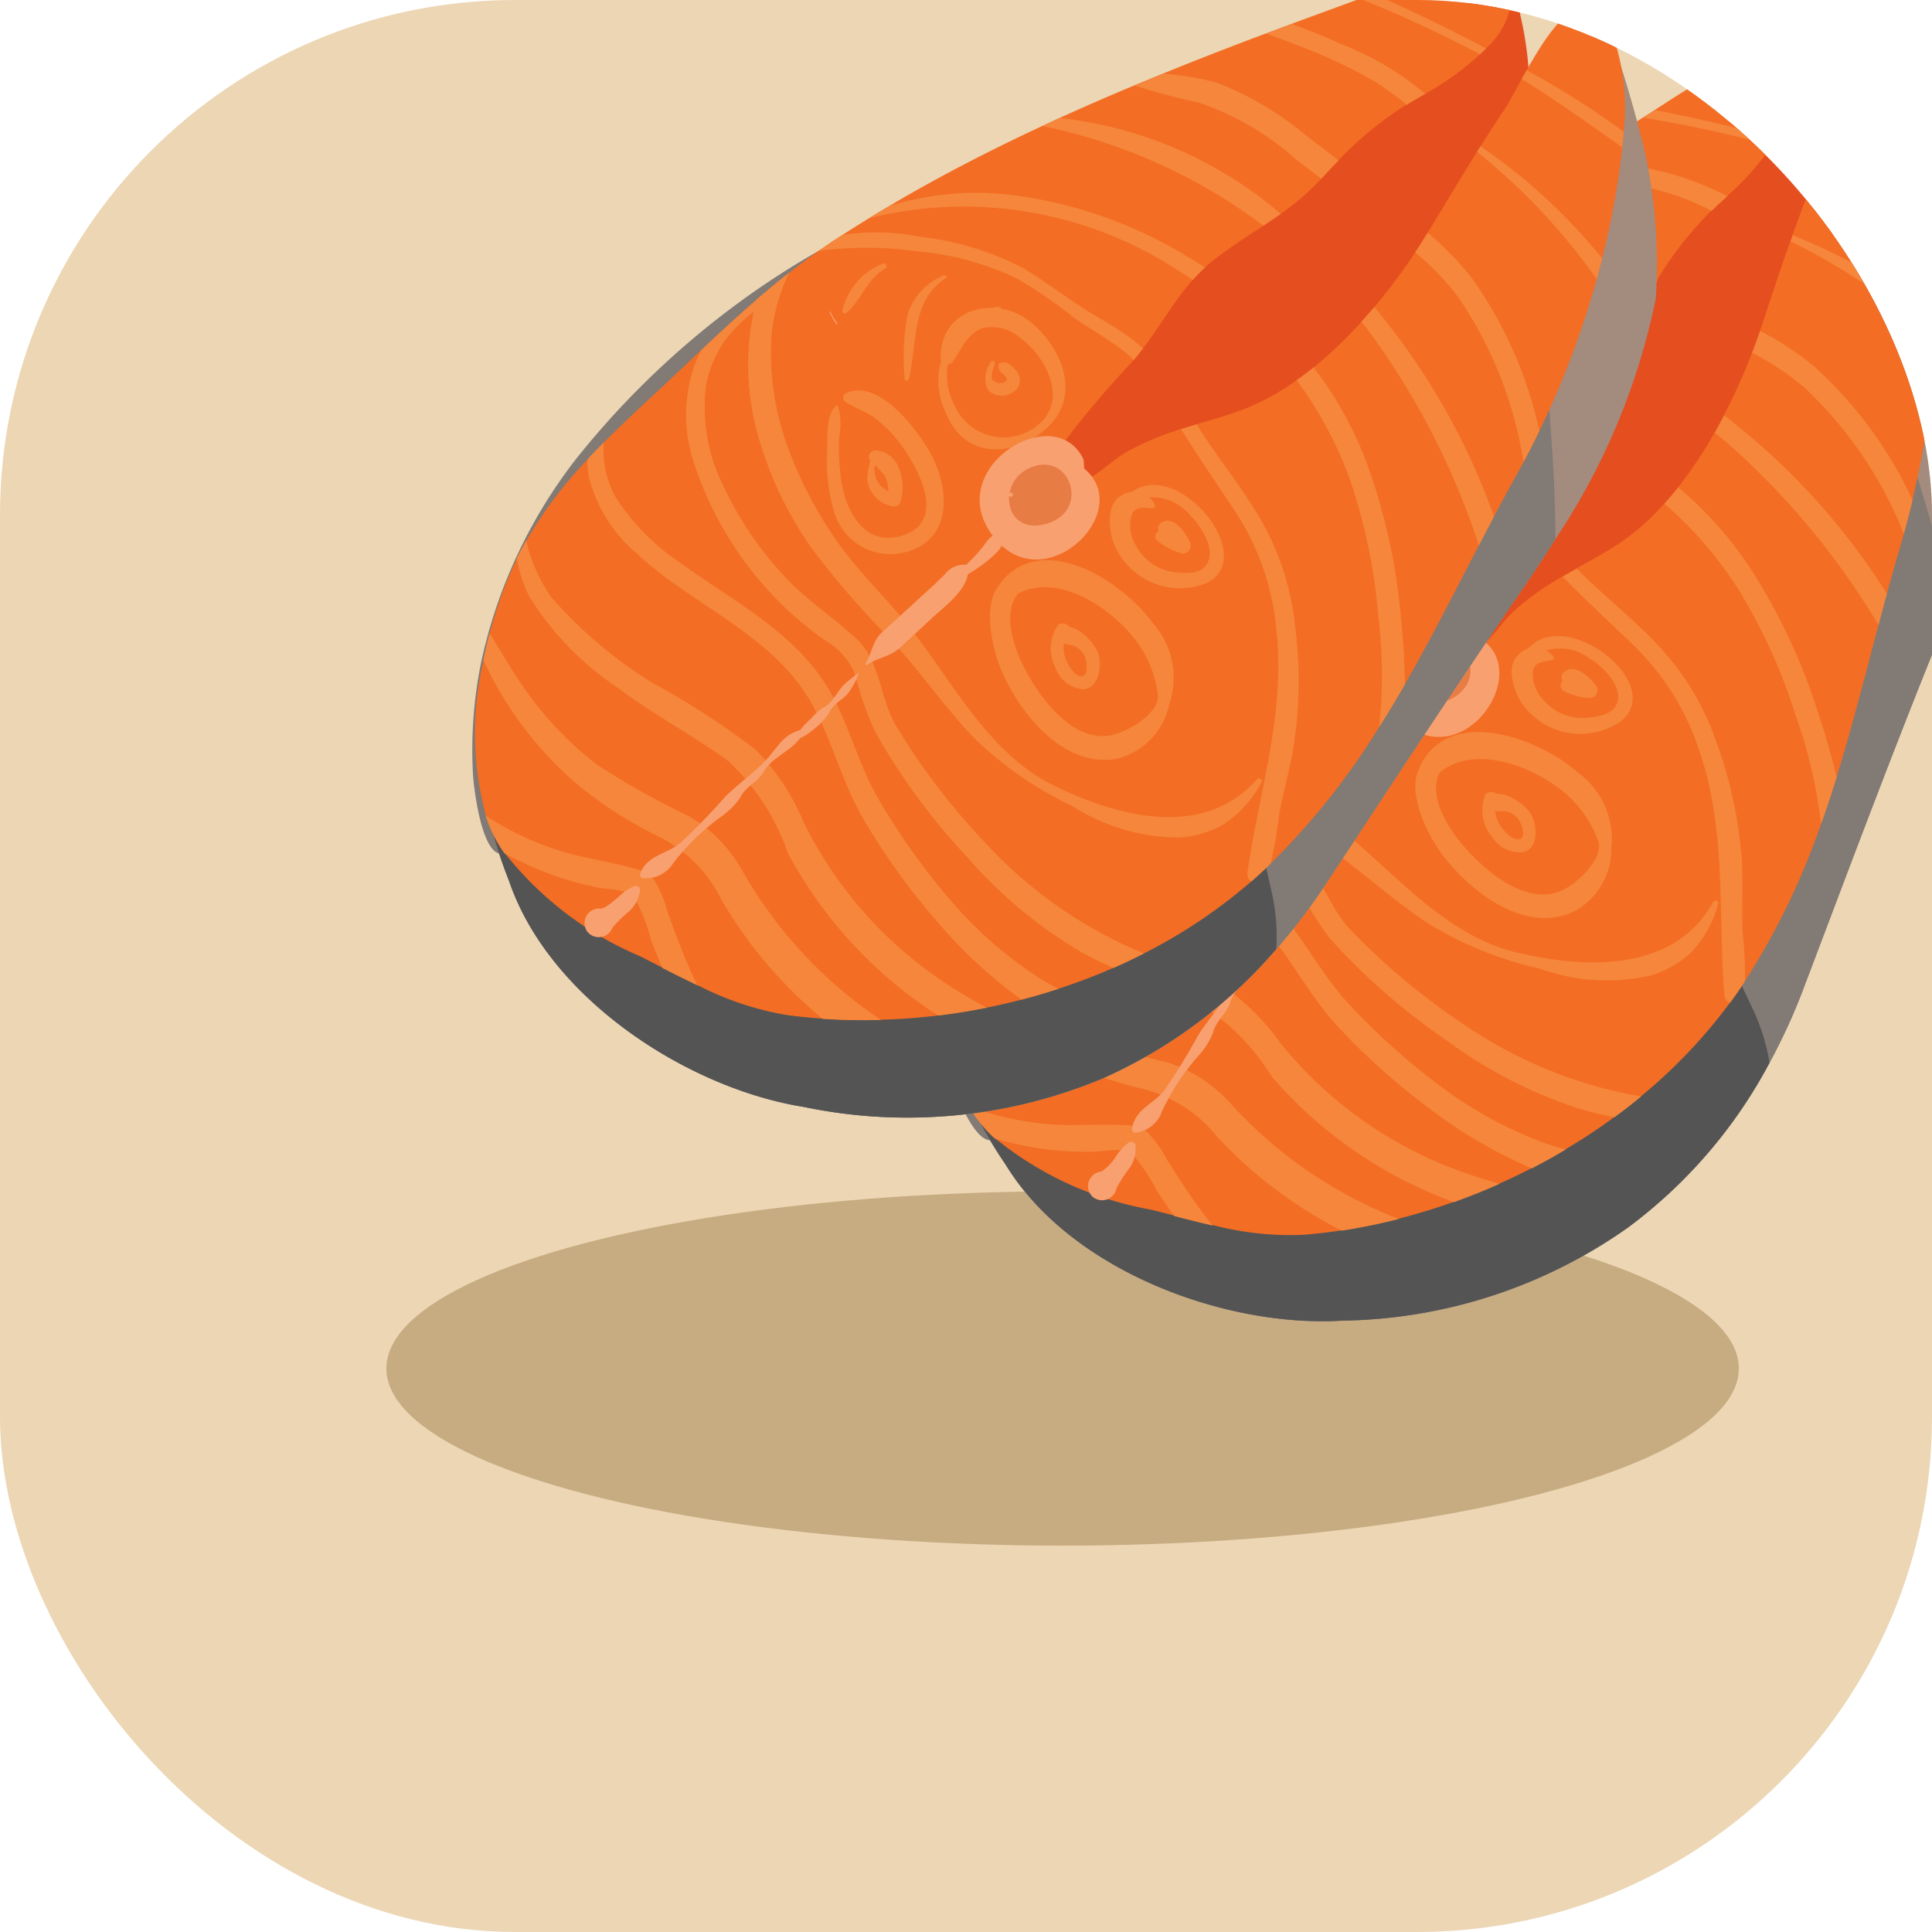 <svg xmlns="http://www.w3.org/2000/svg" xmlns:xlink="http://www.w3.org/1999/xlink" width="60" height="60" viewBox="0 0 60 60">
  <defs>
    <clipPath id="clip-path">
      <rect id="Rectangle_12" data-name="Rectangle 12" width="60" height="60" rx="16" transform="translate(183 345)" fill="#8aa77e" stroke="#707070" stroke-width="1"/>
    </clipPath>
  </defs>
  <g id="Mask_Group_4" data-name="Mask Group 4" transform="translate(-183 -345)" clip-path="url(#clip-path)">
    <g id="Rectangle_112" data-name="Rectangle 112" transform="translate(172 331)" fill="#ecd6b4" stroke="#707070" stroke-width="1">
      <rect width="86" height="80" stroke="none"/>
      <rect x="0.5" y="0.5" width="85" height="79" fill="none"/>
    </g>
    <ellipse id="Ellipse_23" data-name="Ellipse 23" cx="21" cy="5.5" rx="21" ry="5.5" transform="translate(195 382)" fill="#c7ab81"/>
    <g id="Group_119" data-name="Group 119" transform="matrix(0.978, 0.208, -0.208, 0.978, 203.677, 338.609)">
      <path id="path14" d="M152.956-709.281c.239-.372.012-.8-.1-1.18-.153-.5-.4-.981-.529-1.493a29.9,29.9,0,0,1-.786-3.126,15.14,15.14,0,0,1,.515-5.871,23.159,23.159,0,0,1,2.594-5.958,27.417,27.417,0,0,1,2.45-3.434c.882-1.068,2.093-2.109,2.325-3.518.083-.5-.295-1.138-.894-.945a2.837,2.837,0,0,0-.853.341,8.016,8.016,0,0,0-.975.855,21.376,21.376,0,0,0-1.463,1.7,25.466,25.466,0,0,0-2.657,3.758,26.524,26.524,0,0,0-2.791,6.932,15.679,15.679,0,0,0-.037,6.942,13.616,13.616,0,0,0,1.219,3.261c.162.312,1.482,2.522,1.985,1.739h0" transform="translate(-134.19 747.915)" fill="#817a75"/>
      <path id="path16" d="M183.87-837.392a20.927,20.927,0,0,1,.272,8.063c-.074.576-.162,1.141-.256,1.686-.643,3.68-1.19,7.36-1.756,11.032a18.345,18.345,0,0,1-.55,2.451,15.306,15.306,0,0,1-3.224,5.9,15.731,15.731,0,0,1-8.074,4.682c-3.505.978-8.592.25-11.251-2.565a13.611,13.611,0,0,1-2.666-3.526,6.263,6.263,0,0,1-.253-.653,10.553,10.553,0,0,1-.184-4.8,22.909,22.909,0,0,1,2.013-6.225,10.088,10.088,0,0,1,3.972-4.387,33.955,33.955,0,0,1,4.285-1.676,22.057,22.057,0,0,0,9.793-8.679c1.533-2.556,1.264-5.734,2.759-8.162l.156-.3a37.286,37.286,0,0,1,2.824,3.232,16.4,16.4,0,0,1,2.141,3.922" transform="translate(-139.854 845.576)" fill="#a38b7e"/>
      <path id="path18" d="M187.137-744.295c-.074.576-.162,1.141-.256,1.686-.643,3.68-1.19,7.36-1.756,11.032a18.35,18.35,0,0,1-.55,2.451,15.307,15.307,0,0,1-3.224,5.9,15.731,15.731,0,0,1-8.074,4.682c-3.505.978-8.592.25-11.251-2.565a13.611,13.611,0,0,1-2.666-3.526,6.28,6.28,0,0,1-.253-.653,4.12,4.12,0,0,1,1.638-.87c2.1-.632,4.3-.832,6.413-1.43a25.721,25.721,0,0,0,7.44-3.47,15.032,15.032,0,0,0,4.428-4.775,32.941,32.941,0,0,0,3.162-7.8c.417-1.425.838-4.517,2.3-5.306l.163-.089c.865,1.571,1.758,3.121,2.488,4.733" transform="translate(-142.849 760.543)" fill="#817a75"/>
      <path id="path20" d="M181.579-622.141a15.307,15.307,0,0,1-3.224,5.9,15.731,15.731,0,0,1-8.074,4.682c-3.505.978-8.592.25-11.251-2.565a13.612,13.612,0,0,1-2.666-3.526,6.267,6.267,0,0,1-.253-.653,10.553,10.553,0,0,1-.184-4.8l.1.021a18.787,18.787,0,0,0,4.887.753,18.62,18.62,0,0,0,6.453-1.4c2.757-1.031,4.71-2.791,6.993-4.479a2.453,2.453,0,0,1,1.676-.641c.666.071,1.2.634,1.853,1.476.96,1.241,1.919,2.486,2.866,3.738a6.1,6.1,0,0,1,.827,1.488" transform="translate(-139.854 653.558)" fill="#545455"/>
      <path id="path22" d="M276.886-844.61a11.009,11.009,0,0,1,2.342,3.7,16.025,16.025,0,0,1,.346,4.48c-.112,4.4-3.257,8.221-6.427,10.818-1.027.841-2.773,2.532-3.479.631-.673-1.811.919-4.1,1.264-5.854a38.347,38.347,0,0,1,4.953-12.3,4.172,4.172,0,0,1,.883-1.3l.119-.171" transform="translate(-241.127 845.633)" fill="#e54e1e"/>
      <path id="path24" d="M175.349-843.944c.063.163.12.32.169.468.015.046.031.091.045.135a26.114,26.114,0,0,1,.824,3.257c.04.218.078.438.113.657a28.085,28.085,0,0,1,.35,5.03h0q-.013.544-.045,1.084c-.008.148-.019.3-.03.443-.039.5-.07.989-.1,1.483-.019.336-.037.673-.053,1.008-.08,1.633-.142,3.257-.287,4.868-.048.519-.1,1.035-.174,1.55a22.421,22.421,0,0,1-1.295,5.259q-.062.165-.131.329-.088.215-.185.425a16.227,16.227,0,0,1-2.1,3.419h0c-.216.274-.441.542-.674.8-.4.454-.831.888-1.28,1.3q-.439.407-.9.785-.427.35-.873.674h0q-.621.453-1.273.853-.764.472-1.562.866h0c-.542.269-1.1.51-1.655.723h0c-.363.136-.729.262-1.1.374a9.439,9.439,0,0,1-2.864.3h0c-.412-.006-.823-.022-1.224-.039-.26-.011-.514-.022-.763-.029a10.6,10.6,0,0,1-5.186-1.164l0,0c-.017-.011-.034-.019-.054-.031a4.359,4.359,0,0,1-.961-.788,9.8,9.8,0,0,1-2.073-4.354c-.067-.28-.124-.561-.172-.838h0a12.882,12.882,0,0,1-.2-2.473h0c0-.1.005-.2.011-.3s.013-.217.023-.325a13.247,13.247,0,0,1,.676-3.076q.114-.351.244-.7c.268-.732.57-1.456.873-2.2.23-.561.456-1.127.686-1.691.289-.713.584-1.423.9-2.118.044-.1.088-.194.133-.289.142-.305.288-.606.443-.9.172-.337.353-.668.545-.992.074-.126.15-.252.227-.377s.161-.258.244-.384v0c.172-.27.347-.539.526-.8l0,0c.135-.2.271-.4.411-.6,1.02-1.472,2.126-2.883,3.285-4.245.13-.152.258-.3.389-.454h0q.83-.959,1.693-1.892.33-.357.665-.711,1.17-1.245,2.37-2.449c.2-.2.4-.408.605-.609.535-.537,1.072-1.068,1.605-1.6.105-.1.208-.2.311-.307l.123-.121c.623-.617,2.5-2.605,3.481-1.974a1.057,1.057,0,0,1,.38.486,2.411,2.411,0,0,1-.1,1.685c-.028.083-.059.166-.092.248a8.733,8.733,0,0,1-1.036,1.825l-.008.011c-.135.182-.261.359-.377.536a10.8,10.8,0,0,0-1.2,2.445c-.085.237-.169.487-.254.751-.005.011-.008.023-.012.035a7.642,7.642,0,0,1-.678,1.482c-.108.188-.22.372-.334.556-.327.529-.67,1.052-.965,1.631-.053.1-.1.206-.145.309-.071.171-.131.34-.184.511-.257.843-.318,1.707-.514,2.574q-.047.224-.113.448c-.011.041-.023.083-.036.123a30.341,30.341,0,0,0-.849,3.027c-.051.262-.091.517-.116.761.087.051.168.093.244.129h0a1.445,1.445,0,0,0,.344.115s0,0,0,0a.689.689,0,0,0,.742-.323c.23-.311.4-.783.691-1.186a8.842,8.842,0,0,1,1.211-1.309c.125-.115.252-.227.378-.339.3-.264.6-.523.9-.8a7.436,7.436,0,0,0,1.351-1.743c.111-.189.216-.386.315-.587a13.094,13.094,0,0,0,.755-1.9c.061-.194.12-.39.172-.586a18.71,18.71,0,0,0,.447-2.074c.037-.243.071-.482.1-.717.007-.055.013-.11.02-.165.1-.907.2-1.836.324-2.757.009-.067.018-.134.027-.2.061-.457.126-.912.2-1.361.037-.229.058-.62.09-1.072.007-.1.016-.209.025-.318l.013-.151c.13-1.468.455-3.169,1.774-2.148a6.861,6.861,0,0,1,1.747,2.777" transform="translate(-134.413 847.789)" fill="#f36d24"/>
      <path id="path26" d="M259.472-783.237c-.085.237-.169.487-.254.751-.313-.073-.625-.143-.939-.212a8.85,8.85,0,0,0-3.51-.355,19.91,19.91,0,0,1-2.026.348q.33-.357.665-.711a8.126,8.126,0,0,1,1.648-.441,9.8,9.8,0,0,1,3.21.344c.4.084.806.177,1.207.276" transform="translate(-226.205 791.583)" fill="#f5863b"/>
      <path id="path28" d="M350.382-765.6h0q-.013.544-.045,1.084a12.557,12.557,0,0,0-4-3.824,8.673,8.673,0,0,0-1.778-.7q.056-.365.1-.717a9.3,9.3,0,0,1,1.855.72,12.916,12.916,0,0,1,3.868,3.431" transform="translate(-307.945 778.992)" fill="#f5863b"/>
      <path id="path30" d="M241.636-761.171c-.108.188-.22.371-.334.556a17.224,17.224,0,0,0-7.534.055c.13-.152.258-.3.389-.454h0a12.677,12.677,0,0,1,7.479-.156" transform="translate(-209.314 771.786)" fill="#f5863b"/>
      <path id="path32" d="M345.192-739.948c-.019.336-.037.673-.053,1.008-.1-.116-.213-.229-.322-.343a23.735,23.735,0,0,0-5.175-4.06q-.355-.2-.717-.39c.061-.194.12-.39.172-.586.235.114.47.231.7.351a21.219,21.219,0,0,1,5.4,4.02" transform="translate(-302.928 756.351)" fill="#f5863b"/>
      <path id="path34" d="M210.213-735.926c-.071.171-.131.34-.184.511q-.306-.053-.612-.091a12.153,12.153,0,0,0-9.324,2.542c.135-.2.271-.4.411-.6a9.035,9.035,0,0,1,3.33-1.907,13.719,13.719,0,0,1,4.865-.608c.282.016.565.038.845.07.224.023.448.051.67.085" transform="translate(-179.335 749.037)" fill="#f5863b"/>
      <path id="path36" d="M336.175-713.92c-.048.519-.1,1.035-.174,1.55a14.931,14.931,0,0,0-1.442-3.09,17.714,17.714,0,0,0-2.6-3.528,12.185,12.185,0,0,0-2.785-2.108c.111-.189.216-.386.315-.587a11.586,11.586,0,0,1,2.8,2.08,18.732,18.732,0,0,1,2.875,3.809c.357.613.7,1.234,1,1.874" transform="translate(-294.251 736.199)" fill="#f5863b"/>
      <path id="path38" d="M192.777-662.505c-.216.274-.441.543-.674.8a10.37,10.37,0,0,1-1.144-.033,14.25,14.25,0,0,1-4.4-1.192,20.173,20.173,0,0,1-4.267-2.372,10.851,10.851,0,0,1-1.237-1.282c-.044-.046-.089-.093-.134-.138a2.25,2.25,0,0,0-1.257-.5,10.869,10.869,0,0,1-6.03-3.4,4.653,4.653,0,0,1-1.17-2.743,4.253,4.253,0,0,1,.007-.462c.289-.713.584-1.423.9-2.118.044-.1.088-.194.133-.289a.342.342,0,0,1,.032-.024c.062-.044.126.033.113.091a3.077,3.077,0,0,1-.2.6,5.314,5.314,0,0,0-.413,1.062,3.506,3.506,0,0,0,.031,1.664,5.5,5.5,0,0,0,1.783,2.584,10.957,10.957,0,0,0,2.938,1.775c.916.375,1.86.508,2.789.812a2.122,2.122,0,0,1,.686.389c.557.456.962,1.131,1.557,1.55a21.156,21.156,0,0,0,4.139,2.193,13.868,13.868,0,0,0,5.82,1.029" transform="translate(-154.734 695.768)" fill="#f5863b"/>
      <path id="path40" d="M176.287-609.054q-.439.407-.9.785a14.784,14.784,0,0,1-3.3-1.066,21.2,21.2,0,0,1-3.5-1.981c-1.084-.759-1.9-1.815-2.956-2.59-1.975-1.442-4.609-1.22-6.852-1.961a4.629,4.629,0,0,1-2.328-1.489,2.554,2.554,0,0,1-.317-.538q.114-.351.244-.7a3.008,3.008,0,0,0,1.03,1.384,6.928,6.928,0,0,0,2.657,1.018c2.062.418,4.337.477,6.071,1.8.943.722,1.686,1.662,2.67,2.339a20.955,20.955,0,0,0,3.113,1.8,12.713,12.713,0,0,0,3.721,1.134c.22.026.436.044.652.053" transform="translate(-140.197 644.422)" fill="#f5863b"/>
      <path id="path42" d="M168.746-577q-.621.453-1.273.854a13.634,13.634,0,0,1-6.343-2.635,7.054,7.054,0,0,0-2.886-1.832c-1.345-.27-2.724-.339-4.067-.635a9.374,9.374,0,0,1-3.663-1.42,4.191,4.191,0,0,1-.858-.929h0c0-.1.005-.2.011-.3s.013-.217.023-.325a5,5,0,0,0,1.447,1.28,13.909,13.909,0,0,0,3.947,1.105,24.471,24.471,0,0,1,3.792.548,7.079,7.079,0,0,1,2.294,1.426,12.758,12.758,0,0,0,6.742,2.789c.276.031.556.056.834.075" transform="translate(-134.434 613.828)" fill="#f5863b"/>
      <path id="path44" d="M167.544-550.138c-.542.269-1.1.51-1.655.723h0a13.766,13.766,0,0,1-4.415-2.06,4.3,4.3,0,0,0-2.634-.964,12.291,12.291,0,0,1-3.2-.5,11.368,11.368,0,0,1-3.982-2.207c-.067-.28-.124-.561-.172-.838.66.429,1.3.9,1.993,1.272a10.576,10.576,0,0,0,2.755,1.047,25.653,25.653,0,0,0,3.25.262,4.46,4.46,0,0,1,2.24.87,13.762,13.762,0,0,0,5.815,2.393" transform="translate(-136.068 588.687)" fill="#f5863b"/>
      <path id="path46" d="M180.136-510.362c-.412-.006-.823-.022-1.224-.039-.224-.2-.444-.412-.662-.622a5.992,5.992,0,0,0-1.067-1.033c-.208-.109-.893.159-1.1.21a9.645,9.645,0,0,1-2.028.274c-.352.007-.722.006-1.091-.023l0,0c-.017-.011-.034-.019-.054-.031a4.355,4.355,0,0,1-.961-.788,9.161,9.161,0,0,0,3.11-.058c.584-.123,1.167-.277,1.756-.371a1.123,1.123,0,0,1,.735.062,3.756,3.756,0,0,1,.786.723c.52.528,1.042,1.059,1.611,1.536l.193.161" transform="translate(-154.277 550.313)" fill="#f5863b"/>
      <path id="path48" d="M201.286-675.892a3.487,3.487,0,0,1-.53,1.689,3.211,3.211,0,0,1-1.073.938,6.158,6.158,0,0,1-3.4.5,11.461,11.461,0,0,1-3.707-.657c-1.12-.45-2.158-1.048-3.255-1.543l-.339-.149a26.433,26.433,0,0,1-3.4-1.54,11.416,11.416,0,0,1-3.082-2.6,8.022,8.022,0,0,1-1.647-3.341c-.009-.036-.016-.074-.023-.112-.014-.081-.032-.17-.052-.264.044-.1.088-.194.133-.289.142-.305.288-.606.443-.9a5.639,5.639,0,0,0,.292,1.939,8.346,8.346,0,0,0,1.844,2.919,12.5,12.5,0,0,0,2.874,2.209c.934.523,1.937.863,2.889,1.34l.043.02c1.958.986,3.892,2.568,6.175,2.624,2.189.055,4.92-.4,5.647-2.806.028-.09.182-.072.167.026" transform="translate(-162.142 702.798)" fill="#f5863b"/>
      <path id="path50" d="M201.415-712.459q-.047.224-.113.448a3.5,3.5,0,0,0-.477-.142c-.1-.023-.208-.044-.313-.061-.484-.086-.973-.128-1.455-.221a14.881,14.881,0,0,0-2.077-.363,8.9,8.9,0,0,0-3.2.524,11.4,11.4,0,0,0-2.785,1.261c.074-.126.15-.252.227-.377s.161-.258.244-.384v0a6.986,6.986,0,0,1,2.208-.951,9.2,9.2,0,0,1,3.318-.453c.8.089,1.576.27,2.369.375.438.059.88.088,1.314.161.151.026.3.056.446.1.1.026.2.056.294.089" transform="translate(-171.236 728.656)" fill="#f5863b"/>
      <path id="path52" d="M312.548-685.287c.187.7.285,1.412.473,2.1a12.237,12.237,0,0,1,.377,1.438q-.062.165-.131.329-.088.215-.185.425a.286.286,0,0,1-.226-.206c-.742-2.524-.994-5.07-2.4-7.358a8,8,0,0,0-2.681-2.713c-.451-.279-.9-.553-1.351-.832-.4-.245-.789-.494-1.179-.75.125-.115.252-.227.379-.339.384.255.781.487,1.18.716.587.338,1.18.67,1.74,1.055a8.352,8.352,0,0,1,2.431,2.579,13.432,13.432,0,0,1,1.577,3.553" transform="translate(-272.942 710.835)" fill="#f5863b"/>
      <path id="path54" d="M277.3-641.938c-1.634.518-.333,2.367.462,3.074,1.083.963,3.017,1.922,4.377.949a2.19,2.19,0,0,0,.763-2.2,2.542,2.542,0,0,0-1.484-2.071c-1.381-.791-4.3-1.244-4.85.781a.3.3,0,0,0,.535.235c.808-1.211,2.672-.951,3.8-.432a3.532,3.532,0,0,1,1.556,1.362c.293.508-.411,1.492-.842,1.772-1,.653-2.451-.172-3.255-.785-.652-.5-1.693-1.609-.927-2.44.091-.1.013-.3-.136-.249h0" transform="translate(-247.367 666.023)" fill="#f5863b"/>
      <path id="path56" d="M296.96-626.048c-.028-.031-.011-.176-.044-.231a.24.24,0,0,0-.281-.087.184.184,0,0,0-.137.129,1.268,1.268,0,0,0,.47,1.211,1.013,1.013,0,0,0,1.074.261c.444-.236.223-.9-.019-1.187s-1.2-.677-1.433-.2a.22.22,0,0,0,.125.321.759.759,0,0,0,.407-.036.653.653,0,0,1,.484.1c.132.074.471.571.194.65-.211.06-.479-.145-.62-.275a.979.979,0,0,1-.314-.793l-.1.159q-.167-.086-.085,0l.061.058a.248.248,0,0,0,.124.065.094.094,0,0,0,.093-.154h0" transform="translate(-265.139 651.355)" fill="#f5863b"/>
      <path id="path58" d="M213.336-662.055c-.147.4.187.977.334,1.34a5.666,5.666,0,0,0,.964,1.616,1.832,1.832,0,0,0,2.914-.115c.669-.948-.081-2.119-.878-2.721-.678-.512-2.5-1.51-3.22-.607a.153.153,0,0,0,.088.226c.355.07.706.011,1.065.082a4.246,4.246,0,0,1,1.4.612c.72.45,1.812,1.418.984,2.268-.892.915-1.9.229-2.478-.612a7.185,7.185,0,0,1-.666-1.27c-.116-.272-.18-.658-.426-.85-.03-.023-.07,0-.081.031h0" transform="translate(-191.092 683.876)" fill="#f5863b"/>
      <path id="path60" d="M228.287-649.107c-.232.2-.065.7.039.93a.962.962,0,0,0,1.061.416.213.213,0,0,0,.157-.253,1.541,1.541,0,0,0-.481-.911.839.839,0,0,0-.9-.191.207.207,0,0,0-.008.356,4.08,4.08,0,0,1,.6.227,1.025,1.025,0,0,1,.384.614l.157-.253a.723.723,0,0,1-.737-.174.706.706,0,0,1-.209-.378,3.206,3.206,0,0,0-.031-.376.017.017,0,0,0-.027-.008h0" transform="translate(-204.227 671.659)" fill="#f5863b"/>
      <path id="path62" d="M242.916-699.984l.023-.012c.083-.041.014-.167-.069-.126l-.09.044c-.088.044-.011.185.073.134l.086-.052c.079-.048.011-.174-.069-.126l-.022.013a.071.071,0,0,0,.068.125h0" transform="translate(-217.302 717.015)" fill="#f5863b"/>
      <path id="path64" d="M234.3-700.107a2.262,2.262,0,0,0,.168,3.361c1.13,1.084,2.548.379,3.066-.929.528-1.333-.631-2.406-1.824-2.728-1.336-.361-2.783.765-2.093,2.183a.209.209,0,0,0,.381-.041c.09-.465.044-.976.392-1.34a1.314,1.314,0,0,1,1.154-.237c.871.151,2.043.962,1.782,1.98a1.663,1.663,0,0,1-2.688.794,2.065,2.065,0,0,1-.3-3,.027.027,0,0,0-.038-.039h0" transform="translate(-209.021 717.316)" fill="#f5863b"/>
      <path id="path66" d="M248.278-686.442a.912.912,0,0,0,.092.586.638.638,0,0,0,.12.163.39.39,0,0,0,.252.1.62.62,0,0,0,.64-.538.459.459,0,0,0-.217-.381.788.788,0,0,0-.223-.1.611.611,0,0,0-.17-.037.316.316,0,0,0-.2.081.108.108,0,0,0-.02.131.311.311,0,0,0,.175.145,1.063,1.063,0,0,1,.151.051c-.056-.024.008.005.021.012s.031.019.047.029c.038.026-.036-.033.006.005a.328.328,0,0,1,.035.037c.02.025-.032-.046-.015-.02l.01.017.008.017c.013.027-.02-.055-.01-.026a.2.2,0,0,1,.008.034c0,.029,0-.057,0-.028,0,.008,0,.015,0,.023,0,.049.011-.049,0-.01a.242.242,0,0,1-.01.034c-.01.028.024-.052.011-.025l-.008.016c-.007.013-.014.025-.022.038a.354.354,0,0,1-.022.032c-.018.025.036-.044.016-.02l-.013.015a.484.484,0,0,1-.065.058c.066-.051-.012.006-.034.017l-.037.018c-.029.012.051-.019.021-.008l-.026.009-.04.01c-.017,0-.07.008,0,0h-.04c-.024,0-.131.007-.047,0h-.058c-.027,0,.041.007.013,0a.3.3,0,0,1-.039-.01c-.039-.013.018.012-.02-.009l-.019-.011c-.021-.013.018.018,0,0,0,0-.02-.027,0,0l-.014-.022a.469.469,0,0,1-.026-.048.243.243,0,0,1-.02-.048,1.049,1.049,0,0,1-.047-.328.082.082,0,0,0-.164,0h0" transform="translate(-222.222 705.013)" fill="#f5863b"/>
      <path id="path68" d="M221.731-701.826a1.919,1.919,0,0,0-.51,1.6,7.256,7.256,0,0,0,.745,1.821c.031.07.134.023.121-.046-.209-1.1-.96-2.241-.262-3.323.039-.06-.052-.112-.093-.056h0" transform="translate(-198.122 718.543)" fill="#f5863b"/>
      <path id="path70" d="M204.293-697.734a2.076,2.076,0,0,0-.539,1.85.083.083,0,0,0,.158,0c.242-.566.131-1.222.516-1.746.06-.081-.066-.175-.136-.108h0" transform="translate(-182.556 714.9)" fill="#f5863b"/>
      <path id="path72" d="M297.032-672.727a1.542,1.542,0,0,1,1.922-.5c.456.165,1.262.668,1.088,1.259-.1.341-.6.5-.9.583a1.581,1.581,0,0,1-1.337-.29,1.161,1.161,0,0,1-.505-.807c-.011-.306.286-.353.516-.462a.072.072,0,0,0,0-.123.727.727,0,0,0-1.08.2c-.265.428.059,1,.33,1.328a2.21,2.21,0,0,0,3.239,0c1.2-1.508-2.887-3.371-3.43-1.26a.082.082,0,0,0,.149.065h0" transform="translate(-265.289 693.52)" fill="#f5863b"/>
      <path id="path74" d="M310.978-664.751c-.045.006.008,0,.016,0a.318.318,0,0,0,.094-.011c.059-.014-.04,0,.025,0a.147.147,0,0,1,.061.011.922.922,0,0,1,.352.239l.12-.409a3.9,3.9,0,0,1-.639.01c-.237.009-.322.367-.068.428a2.209,2.209,0,0,0,.819.039.246.246,0,0,0,.12-.409c-.247-.224-.849-.6-1.1-.178a.188.188,0,0,0,.2.277h0" transform="translate(-277.844 685.935)" fill="#f5863b"/>
      <path id="path76" d="M285.675-807.734l-.008.011c-.135.182-.261.359-.377.536a9.659,9.659,0,0,0-1.149-.234,14.424,14.424,0,0,0-1.985-.064c-.587.023-1.173.066-1.759.115.2-.2.4-.408.605-.608.534-.045,1.07-.07,1.61-.072a9.316,9.316,0,0,1,3.063.316" transform="translate(-250.824 813.088)" fill="#f5863b"/>
      <path id="path78" d="M353.507-796.614c.04.219.078.438.113.657-.105-.062-.211-.122-.318-.181A19.507,19.507,0,0,0,348.591-798c.009-.067.018-.134.027-.2a17.638,17.638,0,0,1,4.889,1.587" transform="translate(-311.533 804.318)" fill="#f5863b"/>
      <path id="path80" d="M304.729-824.738c-.028.084-.059.166-.092.248a39.379,39.379,0,0,0-4.1-.017c.105-.1.208-.2.311-.307,1.294-.03,2.589.008,3.885.076" transform="translate(-268.75 828.019)" fill="#f5863b"/>
      <path id="path82" d="M355.046-822.785c.063.163.12.32.169.468-1.238-.236-2.476-.466-3.73-.629.007-.1.016-.209.025-.318a27.049,27.049,0,0,1,3.535.479" transform="translate(-314.11 826.63)" fill="#f5863b"/>
      <path id="path84" d="M262.982-673.3c-1.564-1.33-3.817,1.96-1.7,3.259,2.344,1.437,3.9-2.458,1.832-3.014l-.134-.245" transform="translate(-233.041 693.404)" fill="#f8a06f"/>
      <path id="path86" d="M268.58-665.091c-.617.806.178,2.044,1.124,1.387,1.362-.946-.194-2.6-1.124-1.387" transform="translate(-240.111 686.201)" fill="#e87c45"/>
      <path id="path88" d="M253.139-629.792a.759.759,0,0,0-.438.536c-.146.4-.325.8-.489,1.192-.171.414-.351.824-.524,1.237s-.016.693-.07,1.11c0,.034.044.044.061.018.228-.366.545-.511.711-.921s.345-.826.516-1.239c.207-.5.735-1.421.319-1.919a.073.073,0,0,0-.086-.013h0" transform="translate(-225.194 654.403)" fill="#f8a06f"/>
      <path id="path90" d="M243.318-589.262c-.078.175-.179.33-.245.511-.1.286-.085.68-.291.912a1.774,1.774,0,0,0-.2.476,2.183,2.183,0,0,0-.194.722.04.04,0,0,0,.067.029,1.2,1.2,0,0,0,.295-.393,2.379,2.379,0,0,0,.271-.732c-.009-.324.179-.517.275-.8a2.262,2.262,0,0,0,.051-.717c0-.012-.019-.02-.024-.007h0" transform="translate(-216.984 618.32)" fill="#f8a06f"/>
      <path id="path92" d="M210.69-508.38a1.737,1.737,0,0,0-.306.52,1.478,1.478,0,0,1-.372.575l.2-.049-.033,0a.455.455,0,0,0-.247.839.455.455,0,0,0,.63-.6l-.011-.025.033.3a4.345,4.345,0,0,1,.273-.744,1.037,1.037,0,0,0,.047-.781.139.139,0,0,0-.216-.033h0" transform="translate(-187.91 546.344)" fill="#f8a06f"/>
      <path id="path94" d="M218.706-561.884a1,1,0,0,0,.663-.822,7.2,7.2,0,0,1,.789-1.995,2.424,2.424,0,0,0,.247-.686c.009-.421.294-.683.333-1.071.06-.593.6-.983.617-1.625a.06.06,0,0,0-.1-.044c-.435.352-.428.728-.576,1.22-.172.576-.508,1.114-.711,1.677a18.866,18.866,0,0,1-.664,1.87c-.237.494-.765.756-.735,1.364,0,.065.064.137.137.112h0" transform="translate(-195.783 599.513)" fill="#f8a06f"/>
      <path id="path96" d="M265.12-640.673a5.278,5.278,0,0,0,.474-.786c.094-.221.264-.532.135-.762,0,.057,0,.113,0,.17l.034-.06c.177-.316-.428-.415-.359-.057l.013.068.048-.162c-.164.133-.171.414-.231.607a5.283,5.283,0,0,1-.312.86.118.118,0,0,0,.2.122h0" transform="translate(-237.032 665.616)" fill="#f8a06f"/>
      <path id="path98" d="M201-678.934a1.385,1.385,0,0,0,.343.245c.024.008.035-.03.011-.038a1.372,1.372,0,0,1-.341-.23c-.014-.01-.027.012-.013.022h0" transform="translate(-180.142 698.165)" fill="#f8a06f"/>
      <path id="path100" d="M268.67-653.669a.069.069,0,0,0,0-.137.069.069,0,0,0,0,.137" transform="translate(-240.326 675.774)" fill="#f8a06f"/>
      <path id="path126" d="M13.024-744.073c.315-.311.187-.775.158-1.174-.039-.526-.178-1.045-.189-1.573a29.924,29.924,0,0,1-.083-3.223,15.14,15.14,0,0,1,1.787-5.615,23.159,23.159,0,0,1,3.836-5.246,27.4,27.4,0,0,1,3.143-2.815c1.095-.849,2.5-1.6,3.039-2.923.191-.471-.039-1.175-.665-1.118a2.824,2.824,0,0,0-.907.146,8.017,8.017,0,0,0-1.139.621,21.37,21.37,0,0,0-1.8,1.336,25.484,25.484,0,0,0-3.416,3.085,26.518,26.518,0,0,0-4.241,6.153,15.679,15.679,0,0,0-1.556,6.766,13.619,13.619,0,0,0,.475,3.449c.09.34.894,2.786,1.557,2.132h0" transform="translate(-10.992 777.222)" fill="#817a75"/>
      <path id="path128" d="M46.725-837.675a20.928,20.928,0,0,1-1.5,7.927c-.2.546-.408,1.078-.619,1.589-1.433,3.45-2.773,6.921-4.129,10.38a18.392,18.392,0,0,1-1.073,2.271,15.309,15.309,0,0,1-4.438,5.055,15.733,15.733,0,0,1-8.9,2.8c-3.634.187-8.438-1.637-10.416-4.966a13.61,13.61,0,0,1-1.83-4.025,6.248,6.248,0,0,1-.1-.692,10.553,10.553,0,0,1,.872-4.726,22.9,22.9,0,0,1,3.327-5.633,10.088,10.088,0,0,1,4.836-3.411,33.922,33.922,0,0,1,4.548-.7,22.058,22.058,0,0,0,11.455-6.324c2.055-2.158,2.489-5.318,4.479-7.36l.217-.257a37.262,37.262,0,0,1,2.048,3.772,16.4,16.4,0,0,1,1.23,4.3" transform="translate(-13.39 846.642)" fill="#a38b7e"/>
      <path id="path130" d="M45.452-741.895c-.2.546-.408,1.078-.619,1.589-1.433,3.45-2.773,6.921-4.129,10.38a18.379,18.379,0,0,1-1.073,2.271,15.308,15.308,0,0,1-4.438,5.055,15.731,15.731,0,0,1-8.9,2.8c-3.634.187-8.438-1.637-10.416-4.966a13.608,13.608,0,0,1-1.83-4.024,6.251,6.251,0,0,1-.1-.692,4.122,4.122,0,0,1,1.789-.49c2.189-.157,4.377.129,6.571.009a25.724,25.724,0,0,0,8.019-1.757,15.033,15.033,0,0,0,5.366-3.689,32.938,32.938,0,0,0,4.794-6.923c.719-1.3,1.807-4.224,3.4-4.674l.179-.051c.5,1.722,1.032,3.431,1.391,5.162" transform="translate(-13.617 758.788)" fill="#817a75"/>
      <path id="path132" d="M39.4-633.806a15.309,15.309,0,0,1-4.438,5.055,15.731,15.731,0,0,1-8.9,2.8c-3.634.187-8.438-1.637-10.416-4.966a13.608,13.608,0,0,1-1.83-4.024,6.251,6.251,0,0,1-.1-.692,10.553,10.553,0,0,1,.872-4.726l.089.041a18.773,18.773,0,0,0,4.6,1.8,18.619,18.619,0,0,0,6.6.051c2.916-.4,5.207-1.691,7.8-2.84a2.454,2.454,0,0,1,1.775-.258c.634.215,1.032.881,1.485,1.846.665,1.421,1.328,2.846,1.978,4.275a6.109,6.109,0,0,1,.482,1.633" transform="translate(-13.39 664.94)" fill="#545455"/>
      <path id="path134" d="M163.4-852.37a11,11,0,0,1,1.474,4.127,16.027,16.027,0,0,1-.643,4.447c-1.072,4.266-4.978,7.309-8.64,9.148-1.187.6-3.26,1.864-3.533-.146-.26-1.915,1.794-3.794,2.515-5.436a38.348,38.348,0,0,1,7.527-10.921,4.171,4.171,0,0,1,1.147-1.079l.153-.141" transform="translate(-136.556 852.541)" fill="#e54e1e"/>
      <path id="path136" d="M42.681-849.873c.026.172.047.338.063.493,0,.048.01.1.014.141a26.137,26.137,0,0,1,.091,3.358c-.009.222-.02.444-.033.666a28.076,28.076,0,0,1-.76,4.984h0q-.132.528-.281,1.048c-.041.142-.083.284-.127.425-.146.475-.285.95-.42,1.426-.092.324-.184.648-.273.971-.435,1.576-.852,3.147-1.346,4.687-.16.5-.328.987-.509,1.475a22.42,22.42,0,0,1-2.414,4.848q-.1.148-.2.292c-.089.127-.179.252-.273.375a16.221,16.221,0,0,1-2.794,2.878h0q-.407.33-.833.636c-.493.354-1.005.684-1.534.991-.345.2-.7.391-1.053.569q-.494.248-1,.466h0q-.705.306-1.429.554-.849.293-1.714.5h0c-.588.143-1.181.258-1.773.343h0c-.384.053-.768.1-1.151.125a9.436,9.436,0,0,1-2.862-.331h0c-.4-.1-.8-.2-1.186-.306-.252-.067-.5-.134-.739-.2a10.606,10.606,0,0,1-4.805-2.271l0,0c-.014-.015-.029-.027-.045-.042a4.355,4.355,0,0,1-.765-.98,9.8,9.8,0,0,1-1.069-4.7c0-.288,0-.574.015-.856h0a12.877,12.877,0,0,1,.346-2.456h0c.024-.1.05-.2.077-.291s.061-.209.094-.312a13.264,13.264,0,0,1,1.333-2.854q.188-.318.39-.626c.421-.655.875-1.3,1.333-1.952.347-.5.692-1,1.039-1.5.438-.632.881-1.26,1.345-1.869.064-.085.128-.17.193-.253.206-.267.414-.528.63-.784.242-.292.491-.575.749-.849.1-.107.2-.213.3-.318s.214-.217.322-.322v0c.227-.226.457-.45.689-.669l0,0c.176-.168.353-.335.533-.5,1.317-1.214,2.706-2.347,4.135-3.423.16-.12.318-.239.479-.358h0q1.02-.754,2.066-1.476.4-.276.8-.548,1.414-.958,2.849-1.871c.242-.155.482-.309.724-.461.639-.406,1.28-.807,1.916-1.208.125-.076.248-.154.371-.231l.147-.091c.743-.465,3.008-1.995,3.829-1.164a1.056,1.056,0,0,1,.264.558,2.41,2.41,0,0,1-.466,1.622c-.045.076-.094.149-.144.221a8.724,8.724,0,0,1-1.41,1.554l-.011.009c-.171.148-.333.293-.485.441a10.8,10.8,0,0,0-1.7,2.123c-.135.213-.271.438-.412.677-.007.009-.013.021-.02.032a7.624,7.624,0,0,1-.985,1.3c-.146.159-.3.314-.448.469-.435.444-.884.88-1.3,1.38-.074.09-.143.179-.209.27-.107.151-.2.3-.292.458-.436.767-.684,1.6-1.065,2.4q-.1.208-.209.413c-.02.038-.041.076-.062.112a30.36,30.36,0,0,0-1.492,2.768c-.107.244-.2.485-.28.718.073.069.144.127.21.18h0a1.445,1.445,0,0,0,.311.187s0,0,0,0a.689.689,0,0,0,.794-.153c.292-.253.559-.677.934-1.006a8.857,8.857,0,0,1,1.468-1.013c.147-.084.3-.166.443-.247.351-.192.7-.378,1.051-.582a7.444,7.444,0,0,0,1.7-1.4c.15-.161.295-.33.435-.5a13.09,13.09,0,0,0,1.153-1.688c.1-.176.2-.354.3-.534a18.769,18.769,0,0,0,.89-1.926q.135-.344.253-.678l.055-.157c.3-.863.6-1.746.92-2.619l.07-.19c.16-.432.323-.862.494-1.284.087-.215.192-.592.322-1.026.03-.1.062-.2.095-.3l.046-.144c.448-1.4,1.138-2.992,2.2-1.708a6.864,6.864,0,0,1,1.1,3.093" transform="translate(-11.401 853.931)" fill="#f36d24"/>
      <path id="path138" d="M164.605-805.153c-.135.213-.271.438-.412.677-.29-.139-.579-.276-.87-.412A8.848,8.848,0,0,0,159.976-806a19.869,19.869,0,0,1-2.053-.1q.4-.276.8-.548a8.115,8.115,0,0,1,1.7-.069,9.8,9.8,0,0,1,3.057,1.039c.375.17.748.35,1.117.533" transform="translate(-141.794 811.924)" fill="#f5863b"/>
      <path id="path140" d="M250.29-772.12h0q-.132.528-.281,1.048a12.555,12.555,0,0,0-3.065-4.606,8.662,8.662,0,0,0-1.582-1.068q.135-.343.253-.678a9.309,9.309,0,0,1,1.652,1.109,12.909,12.909,0,0,1,3.023,4.194" transform="translate(-219.636 785.822)" fill="#f5863b"/>
      <path id="path142" d="M142.539-786.685c-.146.159-.3.314-.448.47a17.224,17.224,0,0,0-7.363-1.6c.16-.12.318-.239.479-.358h0a12.679,12.679,0,0,1,7.331,1.485" transform="translate(-121.145 795.463)" fill="#f5863b"/>
      <path id="path144" d="M239.844-748.1c-.092.324-.184.648-.273.971-.077-.136-.157-.27-.239-.405a23.736,23.736,0,0,0-4.16-5.095q-.3-.277-.614-.537c.1-.176.2-.354.3-.534.2.162.408.328.605.5a21.218,21.218,0,0,1,4.386,5.1" transform="translate(-210.016 764.698)" fill="#f5863b"/>
      <path id="path146" d="M102.725-762.784c-.107.151-.2.3-.292.458q-.287-.119-.578-.223a12.152,12.152,0,0,0-9.654.439c.176-.168.353-.335.533-.5a9.035,9.035,0,0,1,3.666-1.132,13.718,13.718,0,0,1,4.88.472c.272.078.543.161.809.254.214.071.426.148.635.229" transform="translate(-83.287 773.681)" fill="#f5863b"/>
      <path id="path148" d="M225.345-724.421c-.16.5-.328.987-.509,1.475a14.918,14.918,0,0,0-.731-3.331,17.714,17.714,0,0,0-1.76-4.011,12.187,12.187,0,0,0-2.256-2.667c.15-.161.295-.33.435-.5a11.587,11.587,0,0,1,2.281,2.643,18.729,18.729,0,0,1,1.971,4.346c.214.677.418,1.358.568,2.048" transform="translate(-197.137 746.682)" fill="#f5863b"/>
      <path id="path150" d="M69.583-704.238c-.271.22-.549.433-.833.636a10.362,10.362,0,0,1-1.109-.283,14.246,14.246,0,0,1-4.035-2.127,20.163,20.163,0,0,1-3.644-3.248,10.849,10.849,0,0,1-.926-1.522c-.033-.054-.066-.11-.1-.164a2.253,2.253,0,0,0-1.117-.762,10.869,10.869,0,0,1-5.139-4.636,4.652,4.652,0,0,1-.541-2.933,4.277,4.277,0,0,1,.108-.449c.438-.632.881-1.26,1.345-1.869.064-.085.128-.17.193-.253a.377.377,0,0,1,.036-.016c.07-.029.116.06.091.114a3.066,3.066,0,0,1-.33.539,5.325,5.325,0,0,0-.636.946,3.505,3.505,0,0,0-.334,1.631,5.5,5.5,0,0,0,1.174,2.912,10.957,10.957,0,0,0,2.478,2.375c.811.567,1.7.9,2.544,1.4a2.119,2.119,0,0,1,.585.53c.444.567.691,1.314,1.179,1.853a21.16,21.16,0,0,0,3.558,3.046,13.87,13.87,0,0,0,5.454,2.279" transform="translate(-47.567 736.367)" fill="#f5863b"/>
      <path id="path152" d="M46.181-657.233c-.345.2-.7.391-1.053.569a14.777,14.777,0,0,1-2.984-1.763,21.187,21.187,0,0,1-2.986-2.7c-.891-.978-1.452-2.186-2.317-3.175-1.611-1.84-4.23-2.2-6.256-3.413a4.629,4.629,0,0,1-1.945-1.962,2.549,2.549,0,0,1-.192-.594q.188-.317.39-.626a3.007,3.007,0,0,0,.7,1.576,6.93,6.93,0,0,0,2.369,1.575c1.921.86,4.128,1.415,5.529,3.09.762.911,1.281,1.991,2.093,2.867a20.972,20.972,0,0,0,2.643,2.441,12.722,12.722,0,0,0,3.382,1.921c.209.074.416.138.625.194" transform="translate(-26.532 690.988)" fill="#f5863b"/>
      <path id="path154" d="M31.93-627.979q-.705.306-1.429.554a13.631,13.631,0,0,1-5.612-3.959,7.055,7.055,0,0,0-2.415-2.419c-1.253-.558-2.583-.927-3.83-1.51a9.368,9.368,0,0,1-3.264-2.188,4.186,4.186,0,0,1-.634-1.094v0c.024-.1.05-.2.077-.291s.061-.209.094-.312a5,5,0,0,0,1.132,1.566,13.906,13.906,0,0,0,3.609,1.942,24.5,24.5,0,0,1,3.58,1.365,7.08,7.08,0,0,1,1.926,1.894,12.758,12.758,0,0,0,5.968,4.2c.263.091.53.177.8.256" transform="translate(-14.335 662.77)" fill="#f5863b"/>
      <path id="path156" d="M25.852-602.094c-.588.143-1.181.258-1.773.343h0a13.764,13.764,0,0,1-3.857-2.977,4.3,4.3,0,0,0-2.359-1.517,12.292,12.292,0,0,1-3.009-1.185,11.364,11.364,0,0,1-3.4-3.026c0-.288,0-.574.015-.856.55.563,1.068,1.159,1.667,1.677a10.575,10.575,0,0,0,2.459,1.625,25.669,25.669,0,0,0,3.113.967,4.46,4.46,0,0,1,2,1.339,13.767,13.767,0,0,0,5.15,3.608" transform="translate(-11.401 637.943)" fill="#f5863b"/>
      <path id="path158" d="M28.745-556.88c-.4-.1-.8-.2-1.186-.306-.174-.248-.343-.5-.51-.752a6,6,0,0,0-.815-1.241c-.179-.152-.906-.04-1.12-.035a9.668,9.668,0,0,1-2.039-.176c-.345-.07-.706-.153-1.06-.262l0,0c-.014-.015-.029-.026-.045-.042a4.354,4.354,0,0,1-.765-.979,9.17,9.17,0,0,0,3.047.624c.6.008,1.2-.015,1.795.023a1.123,1.123,0,0,1,.7.221,3.759,3.759,0,0,1,.608.878c.392.629.785,1.261,1.236,1.851l.153.2" transform="translate(-20.082 592.866)" fill="#f5863b"/>
      <path id="path160" d="M84.239-716.385a3.486,3.486,0,0,1-.887,1.532,3.211,3.211,0,0,1-1.252.681,6.161,6.161,0,0,1-3.426-.256,11.464,11.464,0,0,1-3.473-1.452c-.995-.684-1.876-1.5-2.838-2.218q-.15-.112-.3-.22a26.438,26.438,0,0,1-2.981-2.247,11.418,11.418,0,0,1-2.438-3.211,8.023,8.023,0,0,1-.876-3.62c0-.038,0-.076,0-.114,0-.082.006-.173.007-.269.064-.085.128-.17.193-.253.206-.267.414-.528.63-.784a5.64,5.64,0,0,0-.139,1.956,8.345,8.345,0,0,0,1.16,3.252,12.5,12.5,0,0,0,2.32,2.784c.8.715,1.7,1.266,2.526,1.94l.037.029c1.695,1.39,3.235,3.358,5.451,3.912,2.124.533,4.888.686,6.124-1.5.046-.082.193-.03.157.062" transform="translate(-59.756 742.552)" fill="#f5863b"/>
      <path id="path162" d="M90.677-744.717q-.1.208-.209.413a3.456,3.456,0,0,0-.434-.243c-.1-.045-.194-.088-.292-.128-.454-.19-.922-.338-1.372-.534a14.863,14.863,0,0,0-1.947-.808,8.9,8.9,0,0,0-3.238-.189,11.406,11.406,0,0,0-2.993.621c.1-.107.2-.213.3-.318s.214-.217.322-.322v0a6.992,6.992,0,0,1,2.362-.445,9.206,9.206,0,0,1,3.337.285c.757.261,1.478.608,2.23.884.414.153.839.278,1.247.445.142.058.28.12.415.191.092.048.181.1.267.152" transform="translate(-72.596 758.471)" fill="#f5863b"/>
      <path id="path164" d="M196.463-701.543c.03.719-.031,1.44,0,2.155a12.2,12.2,0,0,1,.053,1.485q-.1.148-.2.292c-.089.127-.179.252-.273.375a.286.286,0,0,1-.175-.251c-.171-2.625.141-5.165-.735-7.706a8,8,0,0,0-2.022-3.234c-.379-.371-.76-.737-1.136-1.107-.333-.326-.662-.654-.986-.99.147-.084.3-.166.443-.248.319.333.656.646.994.957.5.459,1,.912,1.467,1.411a8.353,8.353,0,0,1,1.808,3.049,13.426,13.426,0,0,1,.761,3.812" transform="translate(-171.232 726.486)" fill="#f5863b"/>
      <path id="path166" d="M149.65-664.221c-1.707.148-.843,2.237-.222,3.1.846,1.177,2.523,2.536,4.063,1.884a2.19,2.19,0,0,0,1.225-1.977,2.542,2.542,0,0,0-.995-2.346c-1.175-1.074-3.921-2.155-4.9-.3a.3.3,0,0,0,.47.347c1.054-1,2.815-.343,3.8.411a3.532,3.532,0,0,1,1.22,1.67c.174.56-.728,1.365-1.21,1.545-1.12.418-2.354-.7-3-1.478-.528-.628-1.3-1.941-.37-2.584.111-.076.077-.287-.078-.273h0" transform="translate(-133.54 685.618)" fill="#f5863b"/>
      <path id="path168" d="M168.014-647.454c-.021-.036.028-.174.008-.235a.241.241,0,0,0-.255-.146.184.184,0,0,0-.162.1,1.268,1.268,0,0,0,.193,1.284,1.013,1.013,0,0,0,.991.49c.485-.134.414-.827.241-1.162s-1.018-.922-1.356-.5a.22.22,0,0,0,.052.34.759.759,0,0,0,.405.054.652.652,0,0,1,.45.207c.113.1.334.66.047.677-.219.012-.436-.246-.545-.4a.977.977,0,0,1-.133-.843l-.13.133q-.144-.12-.084-.016l.047.07a.246.246,0,0,0,.107.091.093.093,0,0,0,.124-.129h0" transform="translate(-150.326 670.458)" fill="#f5863b"/>
      <path id="path170" d="M93.072-699.784c-.23.354-.031.994.033,1.38a5.665,5.665,0,0,0,.587,1.788,1.832,1.832,0,0,0,2.869.525c.86-.779.385-2.085-.261-2.847-.549-.648-2.113-2.022-3.009-1.3a.153.153,0,0,0,.036.239c.331.146.687.165,1.022.313a4.244,4.244,0,0,1,1.231.9c.6.6,1.458,1.78.463,2.428-1.071.7-1.9-.192-2.284-1.14a7.178,7.178,0,0,1-.372-1.385,2.006,2.006,0,0,0-.23-.922.055.055,0,0,0-.085.013h0" transform="translate(-83.966 717.288)" fill="#f5863b"/>
      <path id="path172" d="M106.414-684.811c-.271.148-.217.668-.166.916a.962.962,0,0,0,.944.638.213.213,0,0,0,.208-.212,1.541,1.541,0,0,0-.27-.994.839.839,0,0,0-.839-.384.207.207,0,0,0-.086.346,4.06,4.06,0,0,1,.533.353,1.025,1.025,0,0,1,.241.683l.208-.212a.722.722,0,0,1-.681-.331.707.707,0,0,1-.121-.415,3.2,3.2,0,0,0,.053-.374.017.017,0,0,0-.025-.014h0" transform="translate(-95.696 703.427)" fill="#f5863b"/>
      <path id="path174" d="M132.117-731.52l.025-.006c.09-.022.05-.16-.04-.139l-.1.024a.076.076,0,0,0,.042.147l.1-.032c.088-.029.049-.168-.04-.139l-.025.008a.071.071,0,0,0,.039.136h0" transform="translate(-118.674 745.089)" fill="#f5863b"/>
      <path id="path176" d="M120.957-731.077a2.262,2.262,0,0,0-.571,3.316c.866,1.305,2.4.927,3.195-.235.807-1.185-.089-2.485-1.183-3.061-1.225-.645-2.883.137-2.52,1.672a.209.209,0,0,0,.38.044c.19-.434.256-.943.676-1.222a1.313,1.313,0,0,1,1.178.021c.817.338,1.783,1.387,1.3,2.323a1.663,1.663,0,0,1-2.8.186,2.065,2.065,0,0,1,.366-3,.027.027,0,0,0-.028-.047h0" transform="translate(-107.88 744.747)" fill="#f5863b"/>
      <path id="path178" d="M133.716-716.564a.913.913,0,0,0-.039.591.643.643,0,0,0,.082.185.391.391,0,0,0,.224.152.62.62,0,0,0,.742-.385.459.459,0,0,0-.129-.42.791.791,0,0,0-.2-.147.615.615,0,0,0-.158-.073.317.317,0,0,0-.211.035.108.108,0,0,0-.048.123.312.312,0,0,0,.139.18,1.047,1.047,0,0,1,.136.082c-.049-.035.007.007.018.016s.027.025.039.039c.032.034-.028-.04,0,.006a.322.322,0,0,1,.026.044c.014.028-.021-.052-.01-.023,0,.006,0,.012.006.018s0,.012,0,.018c.006.03-.007-.057,0-.028a.217.217,0,0,1,0,.035c0,.029.008-.056,0-.028a.224.224,0,0,1-.005.022c-.013.047.021-.045,0-.01a.236.236,0,0,1-.018.03c-.016.025.035-.045.017-.022l-.012.014-.029.032c-.009.009-.018.018-.028.026s.044-.035.02-.016l-.016.011a.487.487,0,0,1-.076.043c.076-.035-.013,0-.037.009l-.04.009c-.031.006.054-.007.023,0l-.027,0h-.041c-.017,0-.071-.007,0,0l-.04-.008c-.023-.005-.13-.022-.045-.01l-.038-.008-.018-.005c-.025-.008.038.016.013.005a.321.321,0,0,1-.036-.019c-.035-.021.016.015-.017-.013l-.016-.015c-.018-.018.013.022,0,0,0-.005-.014-.031,0,0l-.009-.024a.535.535,0,0,1-.015-.052.246.246,0,0,1-.009-.052,1.044,1.044,0,0,1,.026-.331.082.082,0,0,0-.159-.04h0" transform="translate(-120.179 731.733)" fill="#f5863b"/>
      <path id="path180" d="M109.323-737.217a1.919,1.919,0,0,0-.849,1.454,7.257,7.257,0,0,0,.328,1.94c.015.075.126.052.128-.019.038-1.121-.446-2.4.472-3.3.051-.05-.027-.121-.079-.075h0" transform="translate(-97.768 750.041)" fill="#f5863b"/>
      <path id="path182" d="M91.181-736.943a2.076,2.076,0,0,0-.931,1.687.082.082,0,0,0,.153.039c.36-.5.4-1.164.886-1.591.076-.066-.026-.185-.109-.135h0" transform="translate(-81.55 749.796)" fill="#f5863b"/>
      <path id="path184" d="M176.808-690.943a1.542,1.542,0,0,1,1.985-.067c.408.261,1.086.928.785,1.466-.173.311-.7.352-1,.372a1.581,1.581,0,0,1-1.241-.576,1.161,1.161,0,0,1-.317-.9c.056-.3.356-.282.605-.338a.072.072,0,0,0,.03-.119.727.727,0,0,0-1.1-.04c-.353.359-.161.985.031,1.369a2.21,2.21,0,0,0,3.16.714c1.5-1.208-2.079-3.921-3.071-1.98a.082.082,0,0,0,.131.1h0" transform="translate(-158.208 709.525)" fill="#f5863b"/>
      <path id="path186" d="M190.3-681.962c-.045,0,.007,0,.014.007a.32.32,0,0,0,.095.01c.06,0-.039-.01.024,0a.147.147,0,0,1,.057.024.925.925,0,0,1,.291.31l.207-.372a3.913,3.913,0,0,1-.626-.131c-.234-.043-.394.288-.16.4a2.207,2.207,0,0,0,.791.218.246.246,0,0,0,.207-.372c-.192-.273-.7-.775-1.036-.415a.188.188,0,0,0,.136.315h0" transform="translate(-170.424 701.23)" fill="#f5863b"/>
      <path id="path188" d="M196.44-825.915l-.011.009c-.171.148-.333.293-.485.441a9.654,9.654,0,0,0-1.07-.48,14.414,14.414,0,0,0-1.923-.5c-.578-.106-1.159-.193-1.741-.273.242-.155.482-.309.724-.461.531.073,1.06.166,1.587.283a9.316,9.316,0,0,1,2.919.979" transform="translate(-171.428 830.114)" fill="#f5863b"/>
      <path id="path190" d="M261.047-801.825c-.009.222-.02.444-.033.666-.089-.083-.179-.165-.271-.246a19.494,19.494,0,0,0-4.189-2.848l.07-.19a17.637,17.637,0,0,1,4.423,2.619" transform="translate(-229.599 809.876)" fill="#f5863b"/>
      <path id="path192" d="M219.4-839.358c-.045.075-.094.149-.144.221a39.318,39.318,0,0,0-4-.915c.125-.077.248-.154.371-.231,1.27.254,2.525.575,3.774.925" transform="translate(-192.836 841.781)" fill="#f5863b"/>
      <path id="path194" d="M268.07-827.026c.026.173.047.338.063.493-1.156-.5-2.314-1-3.5-1.43.03-.1.062-.2.095-.3a27.055,27.055,0,0,1,3.344,1.241" transform="translate(-236.79 831.085)" fill="#f5863b"/>
      <path id="path196" d="M142.013-698.473c-1.235-1.64-4.154,1.077-2.371,2.808,1.973,1.916,4.346-1.544,2.447-2.54l-.077-.268" transform="translate(-125.02 715.988)" fill="#f8a06f"/>
      <path id="path198" d="M147.642-690.553c-.779.651-.274,2.033.793,1.6,1.536-.624.38-2.58-.793-1.6" transform="translate(-132.306 708.727)" fill="#e87c45"/>
      <path id="path200" d="M119.778-658.3a.759.759,0,0,0-.545.427c-.231.361-.492.705-.738,1.056-.257.367-.523.727-.782,1.092s-.168.672-.311,1.067c-.012.032.034.053.055.031.3-.307.643-.379.9-.743s.518-.73.775-1.1c.311-.444,1.028-1.225.732-1.8a.073.073,0,0,0-.081-.032h0" transform="translate(-105.719 679.776)" fill="#f8a06f"/>
      <path id="path202" d="M103.811-622c-.115.154-.247.283-.351.445-.164.256-.232.644-.483.826a1.768,1.768,0,0,0-.3.42,2.178,2.178,0,0,0-.348.662.039.039,0,0,0,.058.043,1.2,1.2,0,0,0,.374-.319,2.384,2.384,0,0,0,.425-.655c.062-.318.288-.465.444-.721a2.257,2.257,0,0,0,.207-.689c0-.012-.014-.023-.022-.012h0" transform="translate(-92.298 647.464)" fill="#f8a06f"/>
      <path id="path204" d="M56.112-550.044a1.732,1.732,0,0,0-.412.44c-.122.153-.3.412-.489.479l.209,0-.032-.009a.455.455,0,0,0-.424.764.455.455,0,0,0,.747-.451l-.006-.027-.035.3a4.344,4.344,0,0,1,.429-.666,1.037,1.037,0,0,0,.216-.752.139.139,0,0,0-.2-.08h0" transform="translate(-50.017 583.418)" fill="#f8a06f"/>
      <path id="path206" d="M67.561-597.52a1,1,0,0,0,.827-.657,7.2,7.2,0,0,1,1.206-1.774,2.424,2.424,0,0,0,.392-.615c.1-.409.436-.6.559-.972.188-.565.8-.828.958-1.451a.059.059,0,0,0-.088-.065c-.5.248-.577.616-.829,1.065-.294.524-.739.975-1.061,1.481a18.917,18.917,0,0,1-1.058,1.68c-.339.43-.912.57-1.016,1.17-.011.064.032.148.109.139h0" transform="translate(-61.253 630.599)" fill="#f8a06f"/>
      <path id="path208" d="M138.05-667.915a5.286,5.286,0,0,0,.635-.663c.14-.2.374-.461.3-.714l-.041.165.046-.052c.242-.27-.327-.5-.338-.134l0,.069.082-.148c-.189.093-.257.367-.358.542a5.306,5.306,0,0,1-.492.771.118.118,0,0,0,.17.163h0" transform="translate(-123.924 689.746)" fill="#f8a06f"/>
      <path id="path210" d="M86.808-720.419a1.383,1.383,0,0,0,.281.314c.022.013.041-.022.019-.034a1.366,1.366,0,0,1-.282-.3c-.012-.012-.029.006-.018.019h0" transform="translate(-78.483 735.095)" fill="#f8a06f"/>
      <path id="path212" d="M147.208-680.865a.069.069,0,0,0,0-.137.069.069,0,0,0,0,.137" transform="translate(-132.196 699.984)" fill="#f8a06f"/>
    </g>
  </g>
</svg>
